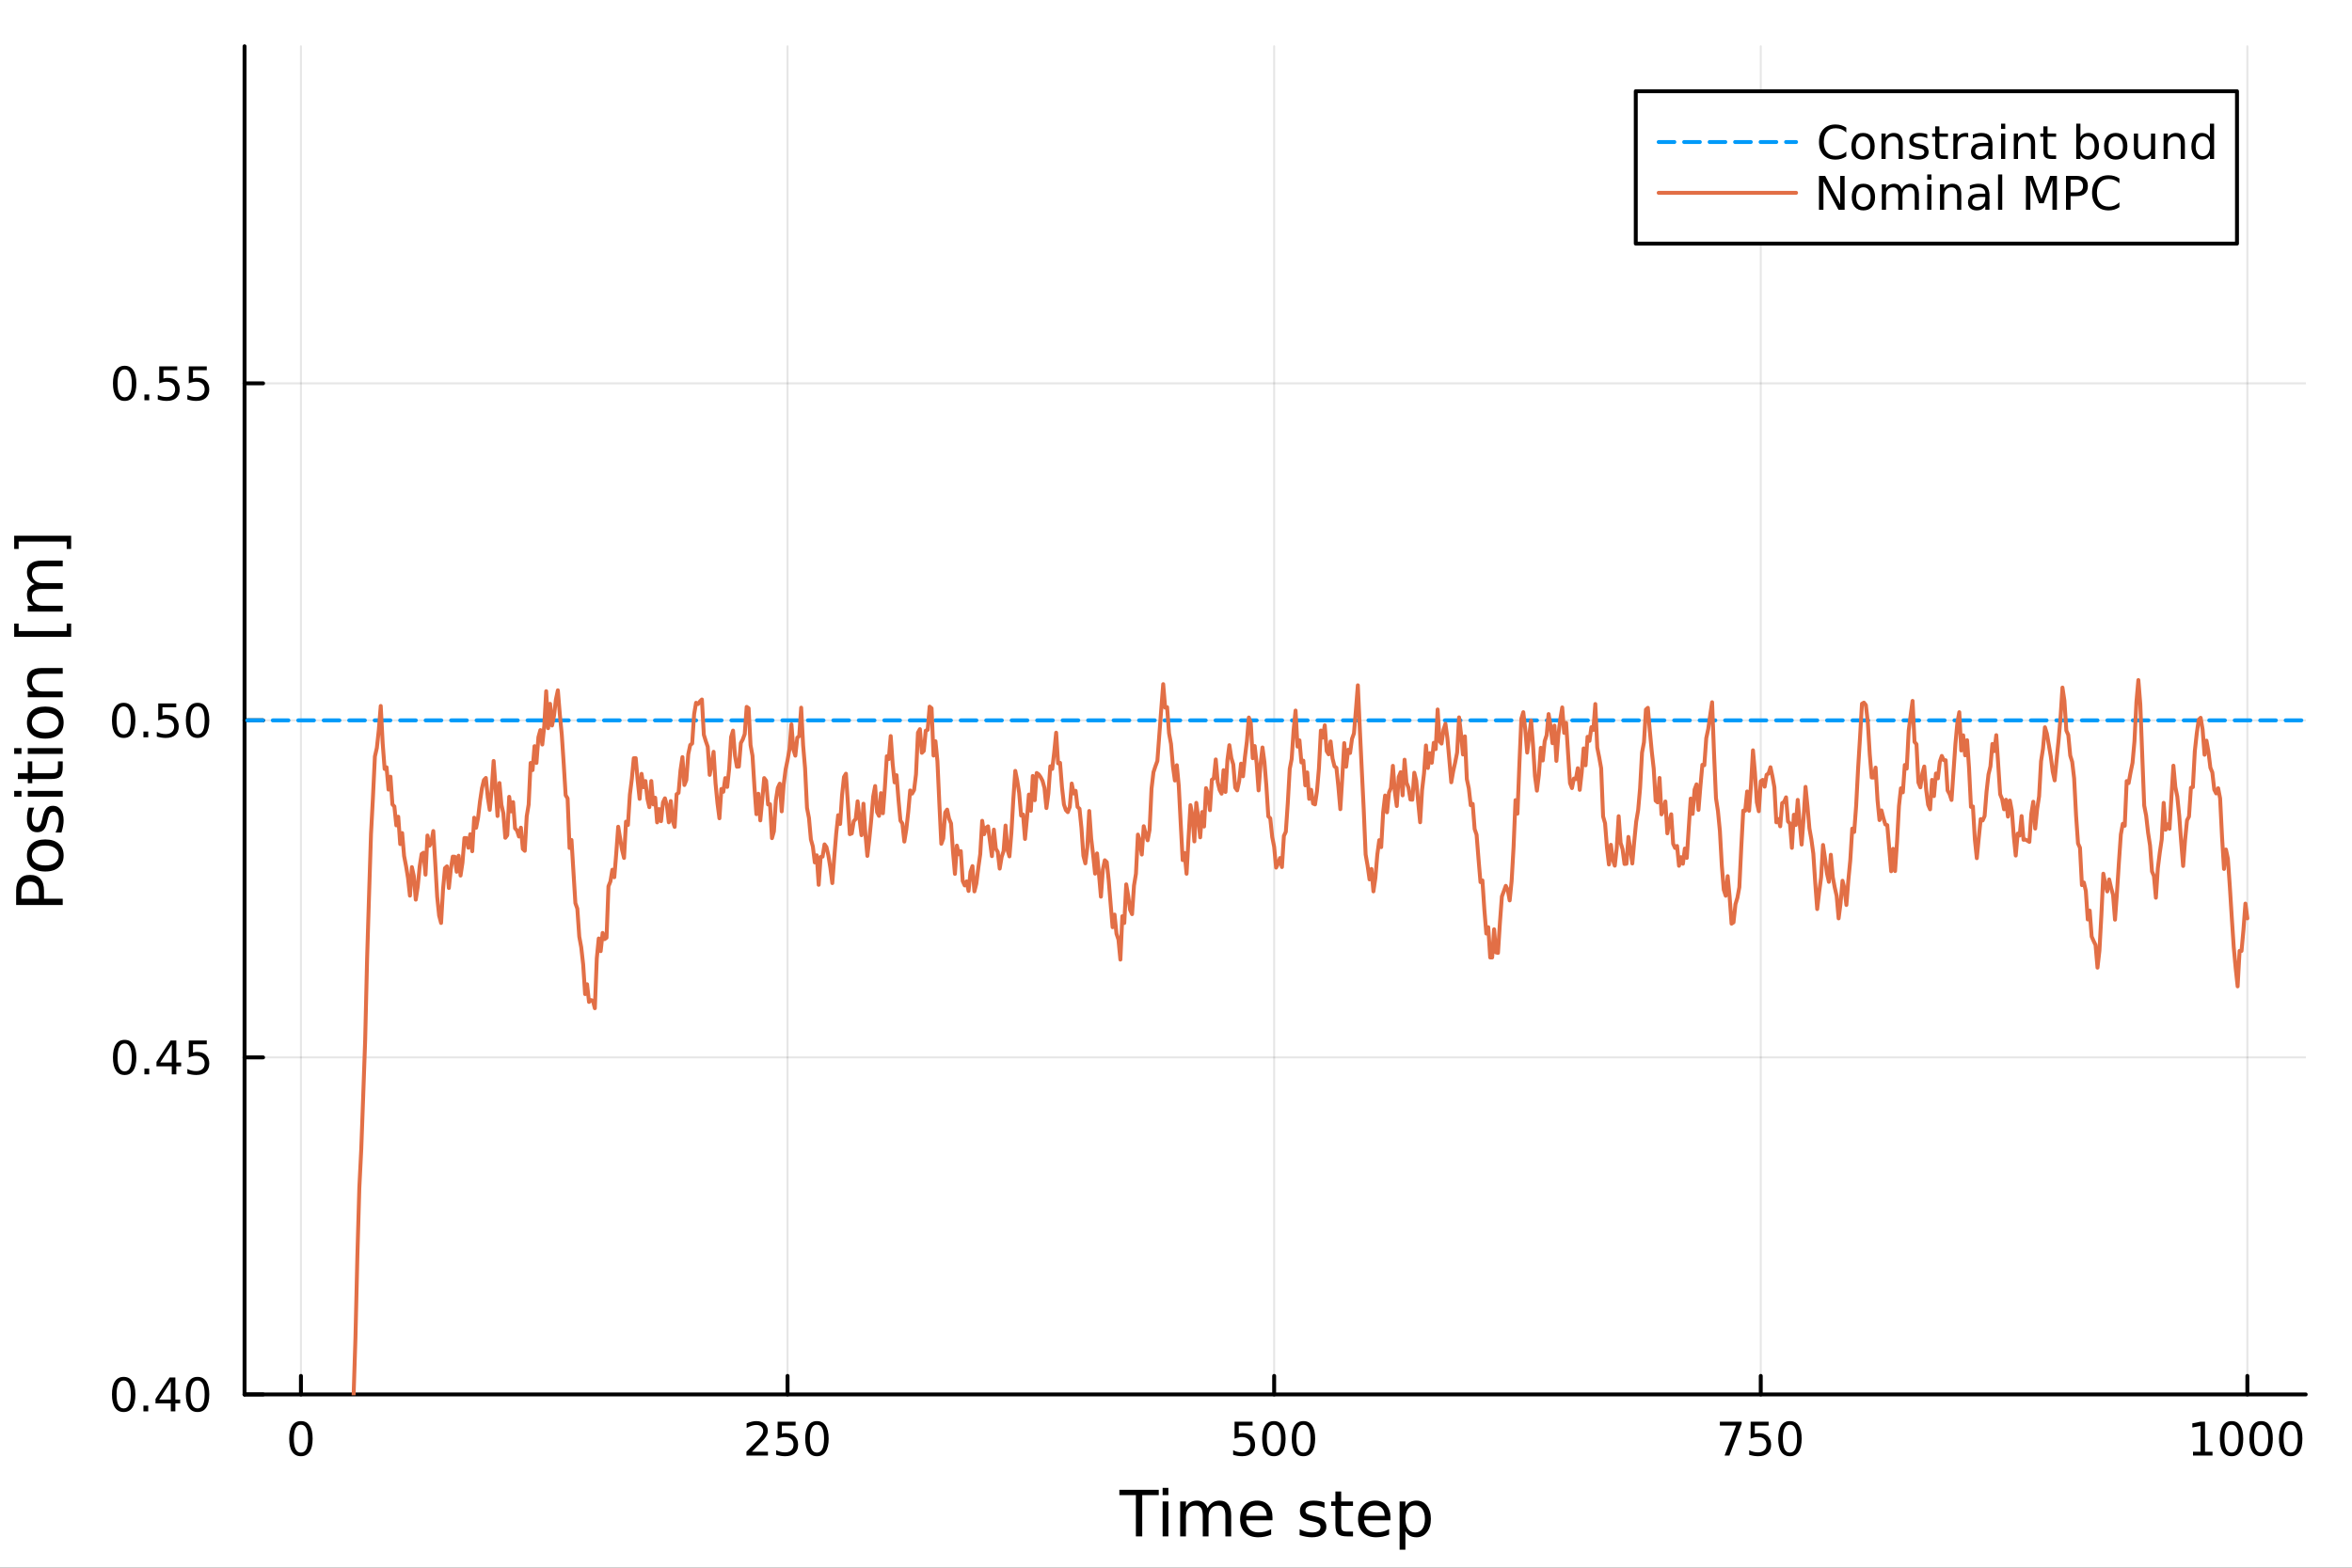 <?xml version="1.0" encoding="utf-8"?>
<svg xmlns="http://www.w3.org/2000/svg" xmlns:xlink="http://www.w3.org/1999/xlink" width="600" height="400" viewBox="0 0 2400 1600">
<rect x="0" y="0" width="2400" height="1600" fill="#333333" stroke="none"/>
<defs>
  <clipPath id="clip270">
    <rect x="0" y="0" width="2400" height="1600"/>
  </clipPath>
</defs>
<path clip-path="url(#clip270)" d="M0 1600 L2400 1600 L2400 0 L0 0  Z" fill="#ffffff" fill-rule="evenodd" fill-opacity="1"/>
<defs>
  <clipPath id="clip271">
    <rect x="480" y="0" width="1681" height="1600"/>
  </clipPath>
</defs>
<path clip-path="url(#clip270)" d="M249.542 1423.18 L2352.76 1423.18 L2352.76 47.244 L249.542 47.244  Z" fill="#ffffff" fill-rule="evenodd" fill-opacity="1"/>
<defs>
  <clipPath id="clip272">
    <rect x="249" y="47" width="2104" height="1377"/>
  </clipPath>
</defs>
<polyline clip-path="url(#clip272)" style="stroke:#000000; stroke-linecap:round; stroke-linejoin:round; stroke-width:2; stroke-opacity:0.1; fill:none" points="307.081,1423.18 307.081,47.244 "/>
<polyline clip-path="url(#clip272)" style="stroke:#000000; stroke-linecap:round; stroke-linejoin:round; stroke-width:2; stroke-opacity:0.1; fill:none" points="803.618,1423.18 803.618,47.244 "/>
<polyline clip-path="url(#clip272)" style="stroke:#000000; stroke-linecap:round; stroke-linejoin:round; stroke-width:2; stroke-opacity:0.1; fill:none" points="1300.16,1423.18 1300.16,47.244 "/>
<polyline clip-path="url(#clip272)" style="stroke:#000000; stroke-linecap:round; stroke-linejoin:round; stroke-width:2; stroke-opacity:0.1; fill:none" points="1796.69,1423.18 1796.69,47.244 "/>
<polyline clip-path="url(#clip272)" style="stroke:#000000; stroke-linecap:round; stroke-linejoin:round; stroke-width:2; stroke-opacity:0.1; fill:none" points="2293.23,1423.18 2293.23,47.244 "/>
<polyline clip-path="url(#clip272)" style="stroke:#000000; stroke-linecap:round; stroke-linejoin:round; stroke-width:2; stroke-opacity:0.1; fill:none" points="249.542,1423.18 2352.76,1423.18 "/>
<polyline clip-path="url(#clip272)" style="stroke:#000000; stroke-linecap:round; stroke-linejoin:round; stroke-width:2; stroke-opacity:0.1; fill:none" points="249.542,1079.2 2352.76,1079.2 "/>
<polyline clip-path="url(#clip272)" style="stroke:#000000; stroke-linecap:round; stroke-linejoin:round; stroke-width:2; stroke-opacity:0.1; fill:none" points="249.542,735.212 2352.76,735.212 "/>
<polyline clip-path="url(#clip272)" style="stroke:#000000; stroke-linecap:round; stroke-linejoin:round; stroke-width:2; stroke-opacity:0.1; fill:none" points="249.542,391.228 2352.76,391.228 "/>
<polyline clip-path="url(#clip270)" style="stroke:#000000; stroke-linecap:round; stroke-linejoin:round; stroke-width:4; stroke-opacity:1; fill:none" points="249.542,1423.18 2352.76,1423.18 "/>
<polyline clip-path="url(#clip270)" style="stroke:#000000; stroke-linecap:round; stroke-linejoin:round; stroke-width:4; stroke-opacity:1; fill:none" points="307.081,1423.18 307.081,1404.28 "/>
<polyline clip-path="url(#clip270)" style="stroke:#000000; stroke-linecap:round; stroke-linejoin:round; stroke-width:4; stroke-opacity:1; fill:none" points="803.618,1423.18 803.618,1404.28 "/>
<polyline clip-path="url(#clip270)" style="stroke:#000000; stroke-linecap:round; stroke-linejoin:round; stroke-width:4; stroke-opacity:1; fill:none" points="1300.16,1423.18 1300.16,1404.28 "/>
<polyline clip-path="url(#clip270)" style="stroke:#000000; stroke-linecap:round; stroke-linejoin:round; stroke-width:4; stroke-opacity:1; fill:none" points="1796.69,1423.18 1796.69,1404.28 "/>
<polyline clip-path="url(#clip270)" style="stroke:#000000; stroke-linecap:round; stroke-linejoin:round; stroke-width:4; stroke-opacity:1; fill:none" points="2293.23,1423.18 2293.23,1404.28 "/>
<path clip-path="url(#clip270)" d="M307.081 1454.1 Q303.47 1454.1 301.641 1457.66 Q299.835 1461.2 299.835 1468.33 Q299.835 1475.44 301.641 1479.01 Q303.47 1482.55 307.081 1482.55 Q310.715 1482.55 312.521 1479.01 Q314.349 1475.44 314.349 1468.33 Q314.349 1461.2 312.521 1457.66 Q310.715 1454.1 307.081 1454.1 M307.081 1450.39 Q312.891 1450.39 315.946 1455 Q319.025 1459.58 319.025 1468.33 Q319.025 1477.06 315.946 1481.67 Q312.891 1486.25 307.081 1486.25 Q301.271 1486.25 298.192 1481.67 Q295.136 1477.06 295.136 1468.33 Q295.136 1459.58 298.192 1455 Q301.271 1450.39 307.081 1450.39 Z" fill="#000000" fill-rule="nonzero" fill-opacity="1" /><path clip-path="url(#clip270)" d="M767.311 1481.64 L783.63 1481.64 L783.63 1485.58 L761.686 1485.58 L761.686 1481.64 Q764.348 1478.89 768.931 1474.26 Q773.537 1469.61 774.718 1468.27 Q776.963 1465.74 777.843 1464.01 Q778.746 1462.25 778.746 1460.56 Q778.746 1457.8 776.801 1456.07 Q774.88 1454.33 771.778 1454.33 Q769.579 1454.33 767.125 1455.09 Q764.695 1455.86 761.917 1457.41 L761.917 1452.69 Q764.741 1451.55 767.195 1450.97 Q769.649 1450.39 771.686 1450.39 Q777.056 1450.39 780.25 1453.08 Q783.445 1455.77 783.445 1460.26 Q783.445 1462.39 782.635 1464.31 Q781.848 1466.2 779.741 1468.8 Q779.162 1469.47 776.061 1472.69 Q772.959 1475.88 767.311 1481.64 Z" fill="#000000" fill-rule="nonzero" fill-opacity="1" /><path clip-path="url(#clip270)" d="M793.491 1451.02 L811.847 1451.02 L811.847 1454.96 L797.773 1454.96 L797.773 1463.43 Q798.792 1463.08 799.81 1462.92 Q800.829 1462.73 801.848 1462.73 Q807.635 1462.73 811.014 1465.9 Q814.394 1469.08 814.394 1474.49 Q814.394 1480.07 810.922 1483.17 Q807.449 1486.25 801.13 1486.25 Q798.954 1486.25 796.686 1485.88 Q794.44 1485.51 792.033 1484.77 L792.033 1480.07 Q794.116 1481.2 796.338 1481.76 Q798.561 1482.32 801.037 1482.32 Q805.042 1482.32 807.38 1480.21 Q809.718 1478.1 809.718 1474.49 Q809.718 1470.88 807.38 1468.77 Q805.042 1466.67 801.037 1466.67 Q799.162 1466.67 797.287 1467.08 Q795.436 1467.5 793.491 1468.38 L793.491 1451.02 Z" fill="#000000" fill-rule="nonzero" fill-opacity="1" /><path clip-path="url(#clip270)" d="M833.607 1454.1 Q829.996 1454.1 828.167 1457.66 Q826.361 1461.2 826.361 1468.33 Q826.361 1475.44 828.167 1479.01 Q829.996 1482.55 833.607 1482.55 Q837.241 1482.55 839.046 1479.01 Q840.875 1475.44 840.875 1468.33 Q840.875 1461.2 839.046 1457.66 Q837.241 1454.1 833.607 1454.1 M833.607 1450.39 Q839.417 1450.39 842.472 1455 Q845.551 1459.58 845.551 1468.33 Q845.551 1477.06 842.472 1481.67 Q839.417 1486.25 833.607 1486.25 Q827.796 1486.25 824.718 1481.67 Q821.662 1477.06 821.662 1468.33 Q821.662 1459.58 824.718 1455 Q827.796 1450.39 833.607 1450.39 Z" fill="#000000" fill-rule="nonzero" fill-opacity="1" /><path clip-path="url(#clip270)" d="M1259.77 1451.02 L1278.13 1451.02 L1278.13 1454.96 L1264.06 1454.96 L1264.06 1463.43 Q1265.08 1463.08 1266.09 1462.92 Q1267.11 1462.73 1268.13 1462.73 Q1273.92 1462.73 1277.3 1465.9 Q1280.68 1469.08 1280.68 1474.49 Q1280.68 1480.07 1277.2 1483.17 Q1273.73 1486.25 1267.41 1486.25 Q1265.24 1486.25 1262.97 1485.88 Q1260.72 1485.51 1258.32 1484.77 L1258.32 1480.07 Q1260.4 1481.2 1262.62 1481.76 Q1264.84 1482.32 1267.32 1482.32 Q1271.33 1482.32 1273.66 1480.21 Q1276 1478.1 1276 1474.49 Q1276 1470.88 1273.66 1468.77 Q1271.33 1466.67 1267.32 1466.67 Q1265.45 1466.67 1263.57 1467.08 Q1261.72 1467.5 1259.77 1468.38 L1259.77 1451.02 Z" fill="#000000" fill-rule="nonzero" fill-opacity="1" /><path clip-path="url(#clip270)" d="M1299.89 1454.1 Q1296.28 1454.1 1294.45 1457.66 Q1292.64 1461.2 1292.64 1468.33 Q1292.64 1475.44 1294.45 1479.01 Q1296.28 1482.55 1299.89 1482.55 Q1303.52 1482.55 1305.33 1479.01 Q1307.16 1475.44 1307.16 1468.33 Q1307.16 1461.2 1305.33 1457.66 Q1303.52 1454.1 1299.89 1454.1 M1299.89 1450.39 Q1305.7 1450.39 1308.76 1455 Q1311.83 1459.58 1311.83 1468.33 Q1311.83 1477.06 1308.76 1481.67 Q1305.7 1486.25 1299.89 1486.25 Q1294.08 1486.25 1291 1481.67 Q1287.95 1477.06 1287.95 1468.33 Q1287.95 1459.58 1291 1455 Q1294.08 1450.39 1299.89 1450.39 Z" fill="#000000" fill-rule="nonzero" fill-opacity="1" /><path clip-path="url(#clip270)" d="M1330.05 1454.1 Q1326.44 1454.1 1324.61 1457.66 Q1322.81 1461.2 1322.81 1468.33 Q1322.81 1475.44 1324.61 1479.01 Q1326.44 1482.55 1330.05 1482.55 Q1333.69 1482.55 1335.49 1479.01 Q1337.32 1475.44 1337.32 1468.33 Q1337.32 1461.2 1335.49 1457.66 Q1333.69 1454.1 1330.05 1454.1 M1330.05 1450.39 Q1335.86 1450.39 1338.92 1455 Q1342 1459.58 1342 1468.33 Q1342 1477.06 1338.92 1481.67 Q1335.86 1486.25 1330.05 1486.25 Q1324.24 1486.25 1321.16 1481.67 Q1318.11 1477.06 1318.11 1468.33 Q1318.11 1459.58 1321.16 1455 Q1324.24 1450.39 1330.05 1450.39 Z" fill="#000000" fill-rule="nonzero" fill-opacity="1" /><path clip-path="url(#clip270)" d="M1754.97 1451.02 L1777.19 1451.02 L1777.19 1453.01 L1764.64 1485.58 L1759.76 1485.58 L1771.57 1454.96 L1754.97 1454.96 L1754.97 1451.02 Z" fill="#000000" fill-rule="nonzero" fill-opacity="1" /><path clip-path="url(#clip270)" d="M1786.36 1451.02 L1804.71 1451.02 L1804.71 1454.96 L1790.64 1454.96 L1790.64 1463.43 Q1791.66 1463.08 1792.68 1462.92 Q1793.7 1462.73 1794.71 1462.73 Q1800.5 1462.73 1803.88 1465.9 Q1807.26 1469.08 1807.26 1474.49 Q1807.26 1480.07 1803.79 1483.17 Q1800.32 1486.25 1794 1486.25 Q1791.82 1486.25 1789.55 1485.88 Q1787.31 1485.51 1784.9 1484.77 L1784.9 1480.07 Q1786.98 1481.2 1789.21 1481.76 Q1791.43 1482.32 1793.9 1482.32 Q1797.91 1482.32 1800.25 1480.21 Q1802.58 1478.1 1802.58 1474.49 Q1802.58 1470.88 1800.25 1468.77 Q1797.91 1466.67 1793.9 1466.67 Q1792.03 1466.67 1790.15 1467.08 Q1788.3 1467.5 1786.36 1468.38 L1786.36 1451.02 Z" fill="#000000" fill-rule="nonzero" fill-opacity="1" /><path clip-path="url(#clip270)" d="M1826.47 1454.1 Q1822.86 1454.1 1821.03 1457.66 Q1819.23 1461.2 1819.23 1468.33 Q1819.23 1475.44 1821.03 1479.01 Q1822.86 1482.55 1826.47 1482.55 Q1830.11 1482.55 1831.91 1479.01 Q1833.74 1475.44 1833.74 1468.33 Q1833.74 1461.2 1831.91 1457.66 Q1830.11 1454.1 1826.47 1454.1 M1826.47 1450.39 Q1832.28 1450.39 1835.34 1455 Q1838.42 1459.58 1838.42 1468.33 Q1838.42 1477.06 1835.34 1481.67 Q1832.28 1486.25 1826.47 1486.25 Q1820.66 1486.25 1817.58 1481.67 Q1814.53 1477.06 1814.53 1468.33 Q1814.53 1459.58 1817.58 1455 Q1820.66 1450.39 1826.47 1450.39 Z" fill="#000000" fill-rule="nonzero" fill-opacity="1" /><path clip-path="url(#clip270)" d="M2237.76 1481.64 L2245.4 1481.64 L2245.4 1455.28 L2237.09 1456.95 L2237.09 1452.69 L2245.35 1451.02 L2250.03 1451.02 L2250.03 1481.64 L2257.66 1481.64 L2257.66 1485.58 L2237.76 1485.58 L2237.76 1481.64 Z" fill="#000000" fill-rule="nonzero" fill-opacity="1" /><path clip-path="url(#clip270)" d="M2277.11 1454.1 Q2273.5 1454.1 2271.67 1457.66 Q2269.86 1461.2 2269.86 1468.33 Q2269.86 1475.44 2271.67 1479.01 Q2273.5 1482.55 2277.11 1482.55 Q2280.74 1482.55 2282.55 1479.01 Q2284.38 1475.44 2284.38 1468.33 Q2284.38 1461.2 2282.55 1457.66 Q2280.74 1454.1 2277.11 1454.1 M2277.11 1450.39 Q2282.92 1450.39 2285.97 1455 Q2289.05 1459.58 2289.05 1468.33 Q2289.05 1477.06 2285.97 1481.67 Q2282.92 1486.25 2277.11 1486.25 Q2271.3 1486.25 2268.22 1481.67 Q2265.16 1477.06 2265.16 1468.33 Q2265.16 1459.58 2268.22 1455 Q2271.3 1450.39 2277.11 1450.39 Z" fill="#000000" fill-rule="nonzero" fill-opacity="1" /><path clip-path="url(#clip270)" d="M2307.27 1454.1 Q2303.66 1454.1 2301.83 1457.66 Q2300.02 1461.2 2300.02 1468.33 Q2300.02 1475.44 2301.83 1479.01 Q2303.66 1482.55 2307.27 1482.55 Q2310.9 1482.55 2312.71 1479.01 Q2314.54 1475.44 2314.54 1468.33 Q2314.54 1461.2 2312.71 1457.66 Q2310.9 1454.1 2307.27 1454.1 M2307.27 1450.39 Q2313.08 1450.39 2316.14 1455 Q2319.21 1459.58 2319.21 1468.33 Q2319.21 1477.06 2316.14 1481.67 Q2313.08 1486.25 2307.27 1486.25 Q2301.46 1486.25 2298.38 1481.67 Q2295.33 1477.06 2295.33 1468.33 Q2295.33 1459.58 2298.38 1455 Q2301.46 1450.39 2307.27 1450.39 Z" fill="#000000" fill-rule="nonzero" fill-opacity="1" /><path clip-path="url(#clip270)" d="M2337.43 1454.1 Q2333.82 1454.1 2331.99 1457.66 Q2330.19 1461.2 2330.19 1468.33 Q2330.19 1475.44 2331.99 1479.01 Q2333.82 1482.55 2337.43 1482.55 Q2341.07 1482.55 2342.87 1479.01 Q2344.7 1475.44 2344.7 1468.33 Q2344.7 1461.2 2342.87 1457.66 Q2341.07 1454.1 2337.43 1454.1 M2337.43 1450.39 Q2343.24 1450.39 2346.3 1455 Q2349.38 1459.58 2349.38 1468.33 Q2349.38 1477.06 2346.3 1481.67 Q2343.24 1486.25 2337.43 1486.25 Q2331.62 1486.25 2328.54 1481.67 Q2325.49 1477.06 2325.49 1468.33 Q2325.49 1459.58 2328.54 1455 Q2331.62 1450.39 2337.43 1450.39 Z" fill="#000000" fill-rule="nonzero" fill-opacity="1" /><path clip-path="url(#clip270)" d="M1142.21 1520.52 L1182.41 1520.52 L1182.41 1525.93 L1165.54 1525.93 L1165.54 1568.04 L1159.08 1568.04 L1159.08 1525.93 L1142.21 1525.93 L1142.21 1520.52 Z" fill="#000000" fill-rule="nonzero" fill-opacity="1" /><path clip-path="url(#clip270)" d="M1186.36 1532.4 L1192.22 1532.4 L1192.22 1568.04 L1186.36 1568.04 L1186.36 1532.4 M1186.36 1518.52 L1192.22 1518.52 L1192.22 1525.93 L1186.36 1525.93 L1186.36 1518.52 Z" fill="#000000" fill-rule="nonzero" fill-opacity="1" /><path clip-path="url(#clip270)" d="M1232.22 1539.24 Q1234.42 1535.29 1237.48 1533.41 Q1240.53 1531.54 1244.67 1531.54 Q1250.24 1531.54 1253.26 1535.45 Q1256.29 1539.33 1256.29 1546.53 L1256.29 1568.04 L1250.4 1568.04 L1250.4 1546.72 Q1250.4 1541.59 1248.58 1539.11 Q1246.77 1536.63 1243.05 1536.63 Q1238.49 1536.63 1235.85 1539.65 Q1233.21 1542.68 1233.21 1547.9 L1233.21 1568.04 L1227.32 1568.04 L1227.32 1546.72 Q1227.32 1541.56 1225.51 1539.11 Q1223.69 1536.63 1219.91 1536.63 Q1215.42 1536.63 1212.78 1539.68 Q1210.14 1542.71 1210.14 1547.9 L1210.14 1568.04 L1204.25 1568.04 L1204.25 1532.4 L1210.14 1532.4 L1210.14 1537.93 Q1212.14 1534.66 1214.94 1533.1 Q1217.74 1531.54 1221.59 1531.54 Q1225.48 1531.54 1228.18 1533.51 Q1230.92 1535.48 1232.22 1539.24 Z" fill="#000000" fill-rule="nonzero" fill-opacity="1" /><path clip-path="url(#clip270)" d="M1298.46 1548.76 L1298.46 1551.62 L1271.53 1551.62 Q1271.91 1557.67 1275.16 1560.85 Q1278.44 1564 1284.26 1564 Q1287.64 1564 1290.79 1563.17 Q1293.97 1562.35 1297.09 1560.69 L1297.09 1566.23 Q1293.94 1567.57 1290.63 1568.27 Q1287.32 1568.97 1283.91 1568.97 Q1275.38 1568.97 1270.39 1564 Q1265.42 1559.04 1265.42 1550.57 Q1265.42 1541.82 1270.13 1536.69 Q1274.87 1531.54 1282.9 1531.54 Q1290.09 1531.54 1294.26 1536.18 Q1298.46 1540.8 1298.46 1548.76 M1292.6 1547.04 Q1292.54 1542.23 1289.9 1539.37 Q1287.29 1536.5 1282.96 1536.5 Q1278.06 1536.5 1275.1 1539.27 Q1272.17 1542.04 1271.72 1547.07 L1292.6 1547.04 Z" fill="#000000" fill-rule="nonzero" fill-opacity="1" /><path clip-path="url(#clip270)" d="M1351.52 1533.45 L1351.52 1538.98 Q1349.03 1537.71 1346.36 1537.07 Q1343.69 1536.44 1340.82 1536.44 Q1336.46 1536.44 1334.27 1537.77 Q1332.1 1539.11 1332.1 1541.79 Q1332.1 1543.82 1333.66 1545 Q1335.22 1546.15 1339.93 1547.2 L1341.94 1547.64 Q1348.18 1548.98 1350.79 1551.43 Q1353.43 1553.85 1353.43 1558.21 Q1353.43 1563.17 1349.48 1566.07 Q1345.57 1568.97 1338.69 1568.97 Q1335.83 1568.97 1332.71 1568.39 Q1329.62 1567.85 1326.18 1566.74 L1326.18 1560.69 Q1329.43 1562.38 1332.58 1563.24 Q1335.73 1564.07 1338.82 1564.07 Q1342.96 1564.07 1345.18 1562.66 Q1347.41 1561.23 1347.41 1558.65 Q1347.41 1556.27 1345.79 1554.99 Q1344.2 1553.72 1338.75 1552.54 L1336.72 1552.07 Q1331.27 1550.92 1328.86 1548.56 Q1326.44 1546.18 1326.44 1542.04 Q1326.44 1537.01 1330 1534.27 Q1333.57 1531.54 1340.12 1531.54 Q1343.37 1531.54 1346.23 1532.01 Q1349.1 1532.49 1351.52 1533.45 Z" fill="#000000" fill-rule="nonzero" fill-opacity="1" /><path clip-path="url(#clip270)" d="M1368.55 1522.27 L1368.55 1532.4 L1380.61 1532.4 L1380.61 1536.95 L1368.55 1536.95 L1368.55 1556.3 Q1368.55 1560.66 1369.72 1561.9 Q1370.93 1563.14 1374.59 1563.14 L1380.61 1563.14 L1380.61 1568.04 L1374.59 1568.04 Q1367.81 1568.04 1365.24 1565.53 Q1362.66 1562.98 1362.66 1556.3 L1362.66 1536.95 L1358.36 1536.95 L1358.36 1532.4 L1362.66 1532.4 L1362.66 1522.27 L1368.55 1522.27 Z" fill="#000000" fill-rule="nonzero" fill-opacity="1" /><path clip-path="url(#clip270)" d="M1418.8 1548.76 L1418.8 1551.62 L1391.88 1551.62 Q1392.26 1557.67 1395.5 1560.85 Q1398.78 1564 1404.61 1564 Q1407.98 1564 1411.13 1563.17 Q1414.32 1562.35 1417.43 1560.69 L1417.43 1566.23 Q1414.28 1567.57 1410.97 1568.27 Q1407.66 1568.97 1404.26 1568.97 Q1395.73 1568.97 1390.73 1564 Q1385.77 1559.04 1385.77 1550.57 Q1385.77 1541.82 1390.48 1536.69 Q1395.22 1531.54 1403.24 1531.54 Q1410.43 1531.54 1414.6 1536.18 Q1418.8 1540.8 1418.8 1548.76 M1412.95 1547.04 Q1412.88 1542.23 1410.24 1539.37 Q1407.63 1536.5 1403.3 1536.5 Q1398.4 1536.5 1395.44 1539.27 Q1392.51 1542.04 1392.07 1547.07 L1412.95 1547.04 Z" fill="#000000" fill-rule="nonzero" fill-opacity="1" /><path clip-path="url(#clip270)" d="M1434.08 1562.7 L1434.08 1581.6 L1428.19 1581.6 L1428.19 1532.4 L1434.08 1532.4 L1434.08 1537.81 Q1435.93 1534.62 1438.73 1533.1 Q1441.56 1531.54 1445.48 1531.54 Q1451.97 1531.54 1456.01 1536.69 Q1460.08 1541.85 1460.08 1550.25 Q1460.08 1558.65 1456.01 1563.81 Q1451.97 1568.97 1445.48 1568.97 Q1441.56 1568.97 1438.73 1567.44 Q1435.93 1565.88 1434.08 1562.7 M1454.01 1550.25 Q1454.01 1543.79 1451.33 1540.13 Q1448.69 1536.44 1444.04 1536.44 Q1439.4 1536.44 1436.72 1540.13 Q1434.08 1543.79 1434.08 1550.25 Q1434.08 1556.71 1436.72 1560.4 Q1439.4 1564.07 1444.04 1564.07 Q1448.69 1564.07 1451.33 1560.4 Q1454.01 1556.71 1454.01 1550.25 Z" fill="#000000" fill-rule="nonzero" fill-opacity="1" /><polyline clip-path="url(#clip270)" style="stroke:#000000; stroke-linecap:round; stroke-linejoin:round; stroke-width:4; stroke-opacity:1; fill:none" points="249.542,1423.18 249.542,47.244 "/>
<polyline clip-path="url(#clip270)" style="stroke:#000000; stroke-linecap:round; stroke-linejoin:round; stroke-width:4; stroke-opacity:1; fill:none" points="249.542,1423.18 268.44,1423.18 "/>
<polyline clip-path="url(#clip270)" style="stroke:#000000; stroke-linecap:round; stroke-linejoin:round; stroke-width:4; stroke-opacity:1; fill:none" points="249.542,1079.2 268.44,1079.2 "/>
<polyline clip-path="url(#clip270)" style="stroke:#000000; stroke-linecap:round; stroke-linejoin:round; stroke-width:4; stroke-opacity:1; fill:none" points="249.542,735.212 268.44,735.212 "/>
<polyline clip-path="url(#clip270)" style="stroke:#000000; stroke-linecap:round; stroke-linejoin:round; stroke-width:4; stroke-opacity:1; fill:none" points="249.542,391.228 268.44,391.228 "/>
<path clip-path="url(#clip270)" d="M126.205 1408.98 Q122.593 1408.98 120.765 1412.54 Q118.959 1416.08 118.959 1423.21 Q118.959 1430.32 120.765 1433.89 Q122.593 1437.43 126.205 1437.43 Q129.839 1437.43 131.644 1433.89 Q133.473 1430.32 133.473 1423.21 Q133.473 1416.08 131.644 1412.54 Q129.839 1408.98 126.205 1408.98 M126.205 1405.27 Q132.015 1405.27 135.07 1409.88 Q138.149 1414.46 138.149 1423.21 Q138.149 1431.94 135.07 1436.55 Q132.015 1441.13 126.205 1441.13 Q120.394 1441.13 117.316 1436.55 Q114.26 1431.94 114.26 1423.21 Q114.26 1414.46 117.316 1409.88 Q120.394 1405.27 126.205 1405.27 Z" fill="#000000" fill-rule="nonzero" fill-opacity="1" /><path clip-path="url(#clip270)" d="M146.366 1434.58 L151.251 1434.58 L151.251 1440.46 L146.366 1440.46 L146.366 1434.58 Z" fill="#000000" fill-rule="nonzero" fill-opacity="1" /><path clip-path="url(#clip270)" d="M174.283 1409.97 L162.477 1428.42 L174.283 1428.42 L174.283 1409.97 M173.056 1405.9 L178.936 1405.9 L178.936 1428.42 L183.866 1428.42 L183.866 1432.31 L178.936 1432.31 L178.936 1440.46 L174.283 1440.46 L174.283 1432.31 L158.681 1432.31 L158.681 1427.8 L173.056 1405.9 Z" fill="#000000" fill-rule="nonzero" fill-opacity="1" /><path clip-path="url(#clip270)" d="M201.598 1408.98 Q197.987 1408.98 196.158 1412.54 Q194.352 1416.08 194.352 1423.21 Q194.352 1430.32 196.158 1433.89 Q197.987 1437.43 201.598 1437.43 Q205.232 1437.43 207.037 1433.89 Q208.866 1430.32 208.866 1423.21 Q208.866 1416.08 207.037 1412.54 Q205.232 1408.98 201.598 1408.98 M201.598 1405.27 Q207.408 1405.27 210.463 1409.88 Q213.542 1414.46 213.542 1423.21 Q213.542 1431.94 210.463 1436.55 Q207.408 1441.13 201.598 1441.13 Q195.787 1441.13 192.709 1436.55 Q189.653 1431.94 189.653 1423.21 Q189.653 1414.46 192.709 1409.88 Q195.787 1405.27 201.598 1405.27 Z" fill="#000000" fill-rule="nonzero" fill-opacity="1" /><path clip-path="url(#clip270)" d="M127.2 1064.99 Q123.589 1064.99 121.76 1068.56 Q119.955 1072.1 119.955 1079.23 Q119.955 1086.34 121.76 1089.9 Q123.589 1093.44 127.2 1093.44 Q130.834 1093.44 132.64 1089.9 Q134.468 1086.34 134.468 1079.23 Q134.468 1072.1 132.64 1068.56 Q130.834 1064.99 127.2 1064.99 M127.2 1061.29 Q133.01 1061.29 136.066 1065.9 Q139.144 1070.48 139.144 1079.23 Q139.144 1087.96 136.066 1092.56 Q133.01 1097.15 127.2 1097.15 Q121.39 1097.15 118.311 1092.56 Q115.256 1087.96 115.256 1079.23 Q115.256 1070.48 118.311 1065.9 Q121.39 1061.29 127.2 1061.29 Z" fill="#000000" fill-rule="nonzero" fill-opacity="1" /><path clip-path="url(#clip270)" d="M147.362 1090.6 L152.246 1090.6 L152.246 1096.48 L147.362 1096.48 L147.362 1090.6 Z" fill="#000000" fill-rule="nonzero" fill-opacity="1" /><path clip-path="url(#clip270)" d="M175.278 1065.99 L163.473 1084.44 L175.278 1084.44 L175.278 1065.99 M174.052 1061.92 L179.931 1061.92 L179.931 1084.44 L184.862 1084.44 L184.862 1088.33 L179.931 1088.33 L179.931 1096.48 L175.278 1096.48 L175.278 1088.33 L159.677 1088.33 L159.677 1083.81 L174.052 1061.92 Z" fill="#000000" fill-rule="nonzero" fill-opacity="1" /><path clip-path="url(#clip270)" d="M192.639 1061.92 L210.996 1061.92 L210.996 1065.85 L196.922 1065.85 L196.922 1074.32 Q197.94 1073.98 198.959 1073.81 Q199.977 1073.63 200.996 1073.63 Q206.783 1073.63 210.162 1076.8 Q213.542 1079.97 213.542 1085.39 Q213.542 1090.97 210.07 1094.07 Q206.598 1097.15 200.278 1097.15 Q198.102 1097.15 195.834 1096.78 Q193.588 1096.41 191.181 1095.67 L191.181 1090.97 Q193.264 1092.1 195.487 1092.66 Q197.709 1093.21 200.186 1093.21 Q204.19 1093.21 206.528 1091.11 Q208.866 1089 208.866 1085.39 Q208.866 1081.78 206.528 1079.67 Q204.19 1077.56 200.186 1077.56 Q198.311 1077.56 196.436 1077.98 Q194.584 1078.4 192.639 1079.28 L192.639 1061.92 Z" fill="#000000" fill-rule="nonzero" fill-opacity="1" /><path clip-path="url(#clip270)" d="M126.205 721.011 Q122.593 721.011 120.765 724.575 Q118.959 728.117 118.959 735.247 Q118.959 742.353 120.765 745.918 Q122.593 749.46 126.205 749.46 Q129.839 749.46 131.644 745.918 Q133.473 742.353 133.473 735.247 Q133.473 728.117 131.644 724.575 Q129.839 721.011 126.205 721.011 M126.205 717.307 Q132.015 717.307 135.07 721.913 Q138.149 726.497 138.149 735.247 Q138.149 743.973 135.07 748.58 Q132.015 753.163 126.205 753.163 Q120.394 753.163 117.316 748.58 Q114.26 743.973 114.26 735.247 Q114.26 726.497 117.316 721.913 Q120.394 717.307 126.205 717.307 Z" fill="#000000" fill-rule="nonzero" fill-opacity="1" /><path clip-path="url(#clip270)" d="M146.366 746.612 L151.251 746.612 L151.251 752.492 L146.366 752.492 L146.366 746.612 Z" fill="#000000" fill-rule="nonzero" fill-opacity="1" /><path clip-path="url(#clip270)" d="M161.482 717.932 L179.839 717.932 L179.839 721.867 L165.765 721.867 L165.765 730.339 Q166.783 729.992 167.802 729.83 Q168.82 729.645 169.839 729.645 Q175.626 729.645 179.005 732.816 Q182.385 735.987 182.385 741.404 Q182.385 746.983 178.913 750.085 Q175.44 753.163 169.121 753.163 Q166.945 753.163 164.677 752.793 Q162.431 752.423 160.024 751.682 L160.024 746.983 Q162.107 748.117 164.329 748.673 Q166.552 749.228 169.028 749.228 Q173.033 749.228 175.371 747.122 Q177.709 745.015 177.709 741.404 Q177.709 737.793 175.371 735.687 Q173.033 733.58 169.028 733.58 Q167.153 733.58 165.278 733.997 Q163.427 734.413 161.482 735.293 L161.482 717.932 Z" fill="#000000" fill-rule="nonzero" fill-opacity="1" /><path clip-path="url(#clip270)" d="M201.598 721.011 Q197.987 721.011 196.158 724.575 Q194.352 728.117 194.352 735.247 Q194.352 742.353 196.158 745.918 Q197.987 749.46 201.598 749.46 Q205.232 749.46 207.037 745.918 Q208.866 742.353 208.866 735.247 Q208.866 728.117 207.037 724.575 Q205.232 721.011 201.598 721.011 M201.598 717.307 Q207.408 717.307 210.463 721.913 Q213.542 726.497 213.542 735.247 Q213.542 743.973 210.463 748.58 Q207.408 753.163 201.598 753.163 Q195.787 753.163 192.709 748.58 Q189.653 743.973 189.653 735.247 Q189.653 726.497 192.709 721.913 Q195.787 717.307 201.598 717.307 Z" fill="#000000" fill-rule="nonzero" fill-opacity="1" /><path clip-path="url(#clip270)" d="M127.2 377.027 Q123.589 377.027 121.76 380.592 Q119.955 384.133 119.955 391.263 Q119.955 398.369 121.76 401.934 Q123.589 405.476 127.2 405.476 Q130.834 405.476 132.64 401.934 Q134.468 398.369 134.468 391.263 Q134.468 384.133 132.64 380.592 Q130.834 377.027 127.2 377.027 M127.2 373.323 Q133.01 373.323 136.066 377.929 Q139.144 382.513 139.144 391.263 Q139.144 399.99 136.066 404.596 Q133.01 409.179 127.2 409.179 Q121.39 409.179 118.311 404.596 Q115.256 399.99 115.256 391.263 Q115.256 382.513 118.311 377.929 Q121.39 373.323 127.2 373.323 Z" fill="#000000" fill-rule="nonzero" fill-opacity="1" /><path clip-path="url(#clip270)" d="M147.362 402.628 L152.246 402.628 L152.246 408.508 L147.362 408.508 L147.362 402.628 Z" fill="#000000" fill-rule="nonzero" fill-opacity="1" /><path clip-path="url(#clip270)" d="M162.477 373.948 L180.834 373.948 L180.834 377.883 L166.76 377.883 L166.76 386.355 Q167.778 386.008 168.797 385.846 Q169.815 385.661 170.834 385.661 Q176.621 385.661 180.001 388.832 Q183.38 392.003 183.38 397.42 Q183.38 402.999 179.908 406.101 Q176.436 409.179 170.116 409.179 Q167.94 409.179 165.672 408.809 Q163.427 408.439 161.019 407.698 L161.019 402.999 Q163.102 404.133 165.325 404.689 Q167.547 405.244 170.024 405.244 Q174.028 405.244 176.366 403.138 Q178.704 401.031 178.704 397.42 Q178.704 393.809 176.366 391.703 Q174.028 389.596 170.024 389.596 Q168.149 389.596 166.274 390.013 Q164.422 390.429 162.477 391.309 L162.477 373.948 Z" fill="#000000" fill-rule="nonzero" fill-opacity="1" /><path clip-path="url(#clip270)" d="M192.639 373.948 L210.996 373.948 L210.996 377.883 L196.922 377.883 L196.922 386.355 Q197.94 386.008 198.959 385.846 Q199.977 385.661 200.996 385.661 Q206.783 385.661 210.162 388.832 Q213.542 392.003 213.542 397.42 Q213.542 402.999 210.07 406.101 Q206.598 409.179 200.278 409.179 Q198.102 409.179 195.834 408.809 Q193.588 408.439 191.181 407.698 L191.181 402.999 Q193.264 404.133 195.487 404.689 Q197.709 405.244 200.186 405.244 Q204.19 405.244 206.528 403.138 Q208.866 401.031 208.866 397.42 Q208.866 393.809 206.528 391.703 Q204.19 389.596 200.186 389.596 Q198.311 389.596 196.436 390.013 Q194.584 390.429 192.639 391.309 L192.639 373.948 Z" fill="#000000" fill-rule="nonzero" fill-opacity="1" /><path clip-path="url(#clip270)" d="M21.768 917.223 L39.623 917.223 L39.623 909.139 Q39.623 904.651 37.3 902.2 Q34.977 899.75 30.68 899.75 Q26.415 899.75 24.091 902.2 Q21.768 904.651 21.768 909.139 L21.768 917.223 M16.484 923.653 L16.484 909.139 Q16.484 901.15 20.113 897.076 Q23.709 892.97 30.68 892.97 Q37.714 892.97 41.31 897.076 Q44.907 901.15 44.907 909.139 L44.907 917.223 L64.004 917.223 L64.004 923.653 L16.484 923.653 Z" fill="#000000" fill-rule="nonzero" fill-opacity="1" /><path clip-path="url(#clip270)" d="M32.462 873.109 Q32.462 877.82 36.154 880.557 Q39.815 883.294 46.212 883.294 Q52.609 883.294 56.302 880.589 Q59.962 877.852 59.962 873.109 Q59.962 868.43 56.27 865.693 Q52.578 862.956 46.212 862.956 Q39.878 862.956 36.186 865.693 Q32.462 868.43 32.462 873.109 M27.497 873.109 Q27.497 865.47 32.462 861.11 Q37.427 856.749 46.212 856.749 Q54.965 856.749 59.962 861.11 Q64.927 865.47 64.927 873.109 Q64.927 880.78 59.962 885.14 Q54.965 889.469 46.212 889.469 Q37.427 889.469 32.462 885.14 Q27.497 880.78 27.497 873.109 Z" fill="#000000" fill-rule="nonzero" fill-opacity="1" /><path clip-path="url(#clip270)" d="M29.407 824.316 L34.945 824.316 Q33.672 826.799 33.035 829.472 Q32.398 832.146 32.398 835.01 Q32.398 839.371 33.735 841.567 Q35.072 843.731 37.746 843.731 Q39.783 843.731 40.96 842.172 Q42.106 840.612 43.157 835.902 L43.602 833.896 Q44.939 827.658 47.39 825.048 Q49.809 822.406 54.169 822.406 Q59.134 822.406 62.031 826.353 Q64.927 830.268 64.927 837.143 Q64.927 840.007 64.354 843.127 Q63.813 846.214 62.699 849.651 L56.652 849.651 Q58.339 846.405 59.198 843.254 Q60.026 840.103 60.026 837.016 Q60.026 832.878 58.625 830.65 Q57.193 828.422 54.615 828.422 Q52.228 828.422 50.955 830.045 Q49.681 831.637 48.504 837.079 L48.026 839.116 Q46.88 844.559 44.525 846.978 Q42.138 849.397 38 849.397 Q32.971 849.397 30.234 845.832 Q27.497 842.267 27.497 835.711 Q27.497 832.464 27.974 829.599 Q28.452 826.735 29.407 824.316 Z" fill="#000000" fill-rule="nonzero" fill-opacity="1" /><path clip-path="url(#clip270)" d="M28.356 813.08 L28.356 807.224 L64.004 807.224 L64.004 813.08 L28.356 813.08 M14.479 813.08 L14.479 807.224 L21.895 807.224 L21.895 813.08 L14.479 813.08 Z" fill="#000000" fill-rule="nonzero" fill-opacity="1" /><path clip-path="url(#clip270)" d="M18.235 789.177 L28.356 789.177 L28.356 777.114 L32.908 777.114 L32.908 789.177 L52.259 789.177 Q56.62 789.177 57.861 788 Q59.103 786.79 59.103 783.13 L59.103 777.114 L64.004 777.114 L64.004 783.13 Q64.004 789.909 61.49 792.487 Q58.943 795.066 52.259 795.066 L32.908 795.066 L32.908 799.362 L28.356 799.362 L28.356 795.066 L18.235 795.066 L18.235 789.177 Z" fill="#000000" fill-rule="nonzero" fill-opacity="1" /><path clip-path="url(#clip270)" d="M28.356 769.412 L28.356 763.555 L64.004 763.555 L64.004 769.412 L28.356 769.412 M14.479 769.412 L14.479 763.555 L21.895 763.555 L21.895 769.412 L14.479 769.412 Z" fill="#000000" fill-rule="nonzero" fill-opacity="1" /><path clip-path="url(#clip270)" d="M32.462 737.488 Q32.462 742.198 36.154 744.936 Q39.815 747.673 46.212 747.673 Q52.609 747.673 56.302 744.967 Q59.962 742.23 59.962 737.488 Q59.962 732.809 56.27 730.072 Q52.578 727.334 46.212 727.334 Q39.878 727.334 36.186 730.072 Q32.462 732.809 32.462 737.488 M27.497 737.488 Q27.497 729.849 32.462 725.488 Q37.427 721.128 46.212 721.128 Q54.965 721.128 59.962 725.488 Q64.927 729.849 64.927 737.488 Q64.927 745.158 59.962 749.519 Q54.965 753.848 46.212 753.848 Q37.427 753.848 32.462 749.519 Q27.497 745.158 27.497 737.488 Z" fill="#000000" fill-rule="nonzero" fill-opacity="1" /><path clip-path="url(#clip270)" d="M42.488 681.788 L64.004 681.788 L64.004 687.644 L42.679 687.644 Q37.618 687.644 35.104 689.618 Q32.589 691.591 32.589 695.538 Q32.589 700.28 35.613 703.017 Q38.637 705.755 43.857 705.755 L64.004 705.755 L64.004 711.643 L28.356 711.643 L28.356 705.755 L33.894 705.755 Q30.68 703.654 29.088 700.821 Q27.497 697.957 27.497 694.233 Q27.497 688.09 31.316 684.939 Q35.104 681.788 42.488 681.788 Z" fill="#000000" fill-rule="nonzero" fill-opacity="1" /><path clip-path="url(#clip270)" d="M14.479 649.927 L14.479 636.432 L19.03 636.432 L19.03 644.071 L68.046 644.071 L68.046 636.432 L72.598 636.432 L72.598 649.927 L14.479 649.927 Z" fill="#000000" fill-rule="nonzero" fill-opacity="1" /><path clip-path="url(#clip270)" d="M35.199 596.201 Q31.253 594.005 29.375 590.949 Q27.497 587.894 27.497 583.756 Q27.497 578.186 31.412 575.162 Q35.295 572.138 42.488 572.138 L64.004 572.138 L64.004 578.027 L42.679 578.027 Q37.555 578.027 35.072 579.841 Q32.589 581.655 32.589 585.379 Q32.589 589.931 35.613 592.572 Q38.637 595.214 43.857 595.214 L64.004 595.214 L64.004 601.102 L42.679 601.102 Q37.523 601.102 35.072 602.917 Q32.589 604.731 32.589 608.518 Q32.589 613.006 35.645 615.648 Q38.669 618.29 43.857 618.29 L64.004 618.29 L64.004 624.178 L28.356 624.178 L28.356 618.29 L33.894 618.29 Q30.616 616.285 29.056 613.484 Q27.497 610.683 27.497 606.832 Q27.497 602.948 29.47 600.243 Q31.444 597.506 35.199 596.201 Z" fill="#000000" fill-rule="nonzero" fill-opacity="1" /><path clip-path="url(#clip270)" d="M14.479 546.771 L72.598 546.771 L72.598 560.266 L68.046 560.266 L68.046 552.659 L19.03 552.659 L19.03 560.266 L14.479 560.266 L14.479 546.771 Z" fill="#000000" fill-rule="nonzero" fill-opacity="1" /><polyline clip-path="url(#clip272)" style="stroke:#009af9; stroke-linecap:round; stroke-linejoin:round; stroke-width:4; stroke-opacity:1; fill:none" stroke-dasharray="16, 10" points="-1853.67,735.212 4455.97,735.212 "/>
<polyline clip-path="url(#clip272)" style="stroke:#e26f46; stroke-linecap:round; stroke-linejoin:round; stroke-width:4; stroke-opacity:1; fill:none" points="309.067,4175.05 311.053,4144.06 313.039,4144.57 315.025,4095.9 317.012,4059.15 318.998,4022.53 320.984,3962.72 322.97,3841.94 324.956,3751.8 326.942,3653.43 328.928,3505.47 330.915,3365.92 332.901,3237.59 334.887,3109.14 336.873,2949.32 338.859,2774.78 340.845,2663.85 342.832,2492.72 344.818,2331.37 346.804,2186.59 348.79,2066.04 350.776,1926.37 352.762,1798.1 354.748,1709 356.735,1593.15 358.721,1528.42 360.707,1428.01 362.693,1366.03 364.679,1281.5 366.665,1212.43 368.651,1172.5 370.638,1117.89 372.624,1061.49 374.61,977.872 376.596,913.131 378.582,851.04 380.568,813.544 382.555,772.02 384.541,763.341 386.527,745.083 388.513,720.522 390.499,758.784 392.485,784.809 394.471,783.11 396.458,805.891 398.444,792.67 400.43,820.983 402.416,823.096 404.402,842.396 406.388,833.563 408.374,861.491 410.361,850.222 412.347,873.632 414.333,883.865 416.319,896.033 418.305,914.127 420.291,885 422.278,894.127 424.264,918.182 426.25,905.053 428.236,884.434 430.222,871.63 432.208,870.293 434.194,892.698 436.181,852.719 438.167,863.19 440.153,859.805 442.139,848.148 444.125,880.651 446.111,915.304 448.097,934.489 450.084,941.997 452.07,907.71 454.056,886.052 456.042,884.198 458.028,906.326 460.014,887.37 462.001,874.291 463.987,874.414 465.973,889.746 467.959,873.332 469.945,893.605 471.931,880.395 473.917,855.277 475.904,855.319 477.89,865.19 479.876,851.414 481.862,868.8 483.848,834.55 485.834,844.839 487.82,834.709 489.807,817.775 491.793,804.486 493.779,796.144 495.765,793.987 497.751,813.956 499.737,826.593 501.724,805.725 503.71,776.622 505.696,803.428 507.682,832.828 509.668,799.166 511.654,821.323 513.64,830.097 515.627,855.054 517.613,852.405 519.599,813.232 521.585,828.145 523.571,818.634 525.557,845.375 527.543,847.537 529.53,853.769 531.516,844.745 533.502,866.426 535.488,868.347 537.474,833.091 539.46,821.065 541.447,778.67 543.433,785.969 545.419,761.552 547.405,778.676 549.391,752.383 551.377,745.123 553.363,759.869 555.35,741.162 557.336,705.444 559.322,743.197 561.308,718.344 563.294,740.454 565.28,730.742 567.266,713.799 569.253,704.522 571.239,728.957 573.225,749.498 575.211,779.268 577.197,811.643 579.183,814.936 581.17,865.471 583.156,857.281 585.142,889.657 587.128,921.739 589.114,927.369 591.1,955.955 593.086,966.741 595.073,984.463 597.059,1014.61 599.045,1004.55 601.031,1022.59 603.017,1020.71 605.003,1021.33 606.989,1029.02 608.976,978.038 610.962,957.805 612.948,970.769 614.934,952.17 616.92,958.503 618.906,957.065 620.893,904.607 622.879,899.594 624.865,887.659 626.851,895.303 628.837,870.76 630.823,843.765 632.809,855.743 634.796,867.494 636.782,875.621 638.768,838.606 640.754,842.015 642.74,810.922 644.726,794.943 646.712,773.847 648.699,773.786 650.685,796.559 652.671,815.321 654.657,789.787 656.643,803.449 658.629,797.126 660.616,815.186 662.602,823.817 664.588,797.103 666.574,820.999 668.56,814.15 670.546,839.347 672.532,825.708 674.519,838.105 676.505,818.945 678.491,814.766 680.477,821.984 682.463,839.27 684.449,817.561 686.435,837.861 688.422,843.964 690.408,810.585 692.394,809.22 694.38,786.213 696.366,772.71 698.352,801.206 700.339,796.183 702.325,769.704 704.311,760.364 706.297,758.818 708.283,728.991 710.269,717.269 712.255,718.603 714.242,715.86 716.228,713.893 718.214,749.933 720.2,756.407 722.186,762.13 724.172,790.846 726.158,779.792 728.145,767.304 730.131,799.4 732.117,819.789 734.103,835.161 736.089,805.231 738.075,808.121 740.062,794.139 742.048,803.151 744.034,784.63 746.02,752.228 748.006,745.641 749.992,771.299 751.978,782.528 753.965,782.347 755.951,758.419 757.937,754.672 759.923,749.202 761.909,721.445 763.895,722.863 765.881,760.5 767.868,771.402 769.854,803.337 771.84,830.936 773.826,810.1 775.812,837.335 777.798,816.356 779.785,794.114 781.771,796.85 783.757,821.068 785.743,820.791 787.729,855.439 789.715,848.415 791.701,816.811 793.688,804.053 795.674,799.793 797.66,828.109 799.646,800.912 801.632,785.292 803.618,775.833 805.604,764.441 807.591,739.271 809.577,765.023 811.563,771.25 813.549,752.955 815.535,751.238 817.521,722.248 819.508,760.553 821.494,783.996 823.48,824.583 825.466,834.781 827.452,856.775 829.438,863.895 831.424,880.207 833.411,872.907 835.397,903.06 837.383,874.644 839.369,874.282 841.355,861.775 843.341,864.553 845.328,873.326 847.314,885.709 849.3,901.287 851.286,874.805 853.272,850.775 855.258,831.999 857.244,840.988 859.231,811.585 861.217,792.977 863.203,789.649 865.189,819.778 867.175,851.368 869.161,850.578 871.147,838.103 873.134,835.923 875.12,817.823 877.106,836.113 879.092,852.4 881.078,820.269 883.064,850.856 885.051,873.545 887.037,856.639 889.023,836.472 891.009,812.957 892.995,802.242 894.981,828.872 896.967,832.708 898.954,809.489 900.94,830.017 902.926,803.666 904.912,771.82 906.898,774.722 908.884,751.248 910.87,779.567 912.857,798.525 914.843,791.129 916.829,816.226 918.815,837.585 920.801,840.469 922.787,858.94 924.774,846.761 926.76,828.964 928.746,806.751 930.732,809.97 932.718,806.366 934.704,790.257 936.69,747.711 938.677,744.17 940.663,768.348 942.649,766.363 944.635,745.695 946.621,744.905 948.607,721.205 950.593,722.884 952.58,771.129 954.566,756.518 956.552,776.778 958.538,820.234 960.524,861.184 962.51,855.696 964.497,829.224 966.483,826.292 968.469,835.656 970.455,840.412 972.441,869.104 974.427,891.911 976.413,863.047 978.4,871.966 980.386,868.638 982.372,899.225 984.358,903.671 986.344,899.573 988.33,909.342 990.316,889.756 992.303,883.972 994.289,909.781 996.275,901.845 998.261,885.816 1000.25,871.743 1002.23,837.725 1004.22,851.419 1006.21,844.844 1008.19,843.371 1010.18,858.629 1012.16,873.801 1014.15,846.713 1016.14,866.072 1018.12,869.551 1020.11,886.514 1022.09,874.662 1024.08,868.64 1026.07,842.549 1028.05,867.41 1030.04,874.049 1032.03,849.894 1034.01,815.618 1036,786.758 1037.98,796.541 1039.97,809.149 1041.96,832.4 1043.94,831.28 1045.93,856.235 1047.91,835.045 1049.9,810.932 1051.89,827.496 1053.87,791.933 1055.86,816.718 1057.85,788.942 1059.83,790.292 1061.82,793.119 1063.8,796.927 1065.79,804.194 1067.78,824.729 1069.76,810.138 1071.75,782.067 1073.73,784.776 1075.72,767.83 1077.71,747.794 1079.69,779.08 1081.68,778.544 1083.67,803.493 1085.65,821.031 1087.64,826.82 1089.62,828.888 1091.61,823.49 1093.6,799.688 1095.58,809.862 1097.57,807.127 1099.55,823.603 1101.54,825.449 1103.53,845.055 1105.51,873.472 1107.5,881.142 1109.49,865.104 1111.47,827.713 1113.46,855.796 1115.44,872.449 1117.43,891.654 1119.42,870.999 1121.4,892.323 1123.39,915.16 1125.37,887.494 1127.36,877.975 1129.35,879.896 1131.33,898.459 1133.32,922.938 1135.31,946.308 1137.29,933.413 1139.28,953.006 1141.26,958.81 1143.25,979.384 1145.24,935.096 1147.22,942.039 1149.21,902.58 1151.19,914.154 1153.18,928.645 1155.17,932.998 1157.15,903.81 1159.14,891.71 1161.13,851.792 1163.11,858.94 1165.1,872.18 1167.08,843.254 1169.07,851.196 1171.06,857.634 1173.04,846.951 1175.03,804.857 1177.01,788.13 1179,782.041 1180.99,776.617 1182.97,749.968 1184.96,723.796 1186.95,698.241 1188.93,722.172 1190.92,721.756 1192.9,748.35 1194.89,759.156 1196.88,782.265 1198.86,796.614 1200.85,780.987 1202.83,802.092 1204.82,840.484 1206.81,877.857 1208.79,870.617 1210.78,891.754 1212.77,855.839 1214.75,821.753 1216.74,832.178 1218.72,858.777 1220.71,819.404 1222.7,834.646 1224.68,854.608 1226.67,828.757 1228.65,843.557 1230.64,804.371 1232.63,810.492 1234.61,826.882 1236.6,795.823 1238.59,794.425 1240.57,775.084 1242.56,798.129 1244.54,806.288 1246.53,810.034 1248.52,786.028 1250.5,808.281 1252.49,775.59 1254.47,760.533 1256.46,773.556 1258.45,780.237 1260.43,803.882 1262.42,806.7 1264.41,797.541 1266.39,779.373 1268.38,792.338 1270.36,772.394 1272.35,756.487 1274.34,732.307 1276.32,738.087 1278.31,773.828 1280.29,761.399 1282.28,779.052 1284.27,806.701 1286.25,780.233 1288.24,762.858 1290.23,777.646 1292.21,801.936 1294.2,833.214 1296.18,835.194 1298.17,854.211 1300.16,864.254 1302.14,885.517 1304.13,881.541 1306.11,875.708 1308.1,884.916 1310.09,853.153 1312.07,848.895 1314.06,819.73 1316.05,784.754 1318.03,774.597 1320.02,745.094 1322,725.191 1323.99,761.995 1325.98,755.565 1327.96,778.174 1329.95,776.323 1331.93,801.529 1333.92,788.338 1335.91,815.383 1337.89,806.05 1339.88,820.084 1341.87,820.99 1343.85,807.506 1345.84,784.235 1347.82,745.577 1349.81,752.835 1351.8,740.225 1353.78,766.63 1355.77,769.878 1357.75,756.723 1359.74,774.168 1361.73,782.142 1363.71,783.651 1365.7,803.084 1367.69,825.878 1369.67,793.694 1371.66,758.395 1373.64,782.547 1375.63,765.24 1377.62,768.502 1379.6,754.039 1381.59,748.509 1383.57,724.762 1385.56,699.422 1387.55,743.354 1389.53,784.915 1391.52,825.294 1393.5,872.066 1395.49,883.404 1397.48,897.544 1399.46,886.876 1401.45,909.75 1403.44,896.12 1405.42,872.263 1407.41,857.465 1409.39,864.598 1411.38,828.967 1413.37,811.894 1415.35,829.082 1417.34,808.902 1419.32,804.215 1421.31,781.623 1423.3,808.077 1425.28,822.641 1427.27,792.929 1429.26,788.062 1431.24,811.753 1433.23,775.349 1435.21,798.64 1437.2,803.865 1439.19,815.986 1441.17,816.203 1443.16,788.657 1445.14,796.784 1447.13,818.623 1449.12,839.228 1451.1,806.37 1453.09,789.323 1455.08,760.811 1457.06,783.837 1459.05,768.666 1461.03,778.513 1463.02,758.141 1465.01,764.562 1466.99,724.09 1468.98,756.488 1470.96,758.923 1472.95,744.815 1474.94,738.676 1476.92,753.115 1478.91,775.322 1480.9,798.417 1482.88,787.063 1484.87,778.173 1486.85,768.095 1488.84,732.156 1490.83,748.996 1492.81,770.057 1494.8,751.526 1496.78,795.206 1498.77,804.495 1500.76,821.858 1502.74,820.436 1504.73,846.123 1506.72,851.921 1508.7,876.696 1510.69,900.28 1512.67,898.573 1514.66,928.366 1516.65,952.797 1518.63,946.314 1520.62,977.232 1522.6,977.198 1524.59,948.433 1526.58,972.058 1528.56,972.535 1530.55,941.556 1532.54,914.964 1534.52,909.607 1536.51,904.108 1538.49,908.116 1540.48,918.994 1542.47,899.315 1544.45,864.636 1546.44,816.638 1548.42,830.442 1550.41,779.63 1552.4,733.44 1554.38,726.85 1556.37,744.051 1558.36,768.111 1560.34,751.516 1562.33,735.343 1564.31,760.417 1566.3,792.082 1568.29,806.983 1570.27,790.855 1572.26,763.212 1574.24,776.174 1576.23,756.405 1578.22,750.319 1580.2,728.787 1582.19,740.955 1584.18,758.559 1586.16,740.527 1588.15,776.563 1590.13,750.34 1592.12,734.204 1594.11,722.004 1596.09,748.009 1598.08,737.749 1600.06,768.785 1602.05,799.239 1604.04,804.329 1606.02,794.591 1608.01,795.231 1610,784.053 1611.98,806.152 1613.97,788.48 1615.95,763.835 1617.94,781.104 1619.93,752.01 1621.91,756.142 1623.9,742.105 1625.88,745.039 1627.87,718.537 1629.86,763.043 1631.84,772.906 1633.83,784.093 1635.82,833.345 1637.8,840.194 1639.79,865.266 1641.77,882.314 1643.76,862.184 1645.75,877.524 1647.73,883.531 1649.72,865.469 1651.7,833.024 1653.69,860.206 1655.68,866.695 1657.66,881.781 1659.65,881.555 1661.64,854.17 1663.62,866.962 1665.61,881.276 1667.59,858.829 1669.58,838.592 1671.57,826.861 1673.55,804.498 1675.54,768.081 1677.52,757.553 1679.51,724.198 1681.5,722.4 1683.48,745.601 1685.47,766.941 1687.46,784.427 1689.44,817.181 1691.43,818.92 1693.41,793.938 1695.4,831.16 1697.39,826.739 1699.37,817.999 1701.36,850.507 1703.34,839.105 1705.33,831.043 1707.32,861.251 1709.3,865.453 1711.29,863.395 1713.28,883.633 1715.26,874.842 1717.25,881.567 1719.23,866.015 1721.22,875.619 1723.21,844.988 1725.19,815.041 1727.18,830.712 1729.16,805.878 1731.15,800.515 1733.14,826.626 1735.12,802.439 1737.11,780.581 1739.1,780.985 1741.08,753.375 1743.07,744.098 1745.05,730.164 1747.04,716.709 1749.03,769.404 1751.01,814.598 1753,827.75 1754.98,847.951 1756.97,883.616 1758.96,908.121 1760.94,914.218 1762.93,894.203 1764.92,915.121 1766.9,942.702 1768.89,941.351 1770.87,922.945 1772.86,916.301 1774.85,905.457 1776.83,864.365 1778.82,827.317 1780.8,827.459 1782.79,807.8 1784.78,827.483 1786.76,800.512 1788.75,765.779 1790.73,788.21 1792.72,818.928 1794.71,827.977 1796.69,797.32 1798.68,795.943 1800.67,802.907 1802.65,790.749 1804.64,789.409 1806.62,783.066 1808.61,792.333 1810.6,803.545 1812.58,839.275 1814.57,835.879 1816.55,843.358 1818.54,819.64 1820.53,818.391 1822.51,813.764 1824.5,838.411 1826.49,840.492 1828.47,865.338 1830.46,831.503 1832.44,842.071 1834.43,816.349 1836.42,840.182 1838.4,861.985 1840.39,835.217 1842.37,803.087 1844.36,822.739 1846.35,845.473 1848.33,856.604 1850.32,871.154 1852.31,901.363 1854.29,927.822 1856.28,910.465 1858.26,895.535 1860.25,862.385 1862.24,876.082 1864.22,891.275 1866.21,900.032 1868.19,872.361 1870.18,895.048 1872.17,905.647 1874.15,914.387 1876.14,937.319 1878.13,921.844 1880.11,898.908 1882.1,906.783 1884.08,923.626 1886.07,898.371 1888.06,877.843 1890.04,845.694 1892.03,849.107 1894.01,822.768 1896,784.782 1897.99,752.47 1899.97,718.263 1901.96,717.108 1903.95,719.614 1905.93,737.017 1907.92,769.828 1909.9,793.569 1911.89,793.56 1913.88,783.433 1915.86,816.759 1917.85,836.982 1919.83,827.105 1921.82,834.89 1923.81,841.447 1925.79,842.13 1927.78,865.783 1929.77,889.231 1931.75,866.318 1933.74,889.005 1935.72,859.771 1937.71,822.745 1939.7,804.536 1941.68,808.707 1943.67,780.737 1945.65,784.428 1947.64,745.645 1949.63,729.978 1951.61,715.355 1953.6,757.17 1955.59,759.568 1957.57,798.658 1959.56,803.599 1961.54,789.576 1963.53,782.301 1965.52,806.402 1967.5,821.399 1969.49,826.034 1971.47,795.939 1973.46,812.508 1975.45,789.433 1977.43,794.403 1979.42,777.343 1981.41,771.498 1983.39,775.773 1985.38,775.905 1987.36,806.75 1989.35,810.34 1991.34,816.469 1993.32,788.215 1995.31,759.506 1997.29,737.744 1999.28,726.866 2001.27,765.961 2003.25,750.436 2005.24,770.937 2007.23,755.449 2009.21,783.518 2011.2,823.5 2013.18,823.077 2015.17,856.829 2017.16,875.88 2019.14,855.324 2021.13,835.945 2023.11,837.37 2025.1,832.903 2027.09,808 2029.07,790.379 2031.06,782.156 2033.05,759.251 2035.03,766.636 2037.02,750.315 2039,780.363 2040.99,810.712 2042.98,815.53 2044.96,825.974 2046.95,816.214 2048.93,833.472 2050.92,817.045 2052.91,827.556 2054.89,853.461 2056.88,873.204 2058.87,850.775 2060.85,852.729 2062.84,832.896 2064.82,857.108 2066.81,856.87 2068.8,858.024 2070.78,859.235 2072.77,830.534 2074.75,818.269 2076.74,845.676 2078.73,825.613 2080.71,812.74 2082.7,776.896 2084.69,764.043 2086.67,742.258 2088.66,748.755 2090.64,760.227 2092.63,772.045 2094.62,787.549 2096.6,796.476 2098.59,775.259 2100.57,755.837 2102.56,732.644 2104.55,701.737 2106.53,714.933 2108.52,745.613 2110.51,750.149 2112.49,771.127 2114.48,777.522 2116.46,794.36 2118.45,832.437 2120.44,860.861 2122.42,865.23 2124.41,903.372 2126.39,900.67 2128.38,909.159 2130.37,938.456 2132.35,929.363 2134.34,955.843 2136.33,960.41 2138.31,964.469 2140.3,987.585 2142.28,970.204 2144.27,933.896 2146.26,891.705 2148.24,902.246 2150.23,909.816 2152.21,897.549 2154.2,906.134 2156.19,913.317 2158.17,938.642 2160.16,911.289 2162.15,880.192 2164.13,851.733 2166.12,840.773 2168.1,842.795 2170.09,797.168 2172.08,799.259 2174.06,788.282 2176.05,778.587 2178.03,756.518 2180.02,716.546 2182.01,694.071 2183.99,718.913 2185.98,771.403 2187.97,822.244 2189.95,832.461 2191.94,849.995 2193.92,862.828 2195.91,889.422 2197.9,894.089 2199.88,916.231 2201.87,886.218 2203.85,870.321 2205.84,856.832 2207.83,819.416 2209.81,846.824 2211.8,841.225 2213.78,845.873 2215.77,812.79 2217.76,781.453 2219.74,803.194 2221.73,812.948 2223.72,832.738 2225.7,859.282 2227.69,883.814 2229.67,857.412 2231.66,837.201 2233.65,833.427 2235.63,803.984 2237.62,803.341 2239.6,766.738 2241.59,748.552 2243.58,734.589 2245.56,732.576 2247.55,744.451 2249.54,770.307 2251.52,755.91 2253.51,767.148 2255.49,783.472 2257.48,788.339 2259.47,805.942 2261.45,809.81 2263.44,804.496 2265.42,814.826 2267.41,854.563 2269.4,886.856 2271.38,867.025 2273.37,876.425 2275.36,905.156 2277.34,936.665 2279.33,966.741 2281.31,988.232 2283.3,1006.7 2285.29,970.486 2287.27,970.55 2289.26,948.833 2291.24,922.207 2293.23,937.291 "/>
<path clip-path="url(#clip270)" d="M1669.16 248.629 L2282.65 248.629 L2282.65 93.109 L1669.16 93.109  Z" fill="#ffffff" fill-rule="evenodd" fill-opacity="1"/>
<polyline clip-path="url(#clip270)" style="stroke:#000000; stroke-linecap:round; stroke-linejoin:round; stroke-width:4; stroke-opacity:1; fill:none" points="1669.16,248.629 2282.65,248.629 2282.65,93.109 1669.16,93.109 1669.16,248.629 "/>
<polyline clip-path="url(#clip270)" style="stroke:#009af9; stroke-linecap:round; stroke-linejoin:round; stroke-width:4; stroke-opacity:1; fill:none" stroke-dasharray="16, 10" points="1692.53,144.949 1832.74,144.949 "/>
<path clip-path="url(#clip270)" d="M1883.98 130.331 L1883.98 135.261 Q1881.62 133.062 1878.93 131.974 Q1876.27 130.886 1873.26 130.886 Q1867.34 130.886 1864.19 134.52 Q1861.04 138.132 1861.04 144.983 Q1861.04 151.812 1864.19 155.446 Q1867.34 159.057 1873.26 159.057 Q1876.27 159.057 1878.93 157.969 Q1881.62 156.881 1883.98 154.682 L1883.98 159.567 Q1881.53 161.233 1878.77 162.067 Q1876.04 162.9 1872.99 162.9 Q1865.14 162.9 1860.62 158.108 Q1856.11 153.293 1856.11 144.983 Q1856.11 136.65 1860.62 131.858 Q1865.14 127.044 1872.99 127.044 Q1876.09 127.044 1878.82 127.877 Q1881.57 128.687 1883.98 130.331 Z" fill="#000000" fill-rule="nonzero" fill-opacity="1" /><path clip-path="url(#clip270)" d="M1901.06 139.289 Q1897.64 139.289 1895.65 141.974 Q1893.66 144.636 1893.66 149.289 Q1893.66 153.942 1895.62 156.627 Q1897.62 159.289 1901.06 159.289 Q1904.47 159.289 1906.46 156.604 Q1908.45 153.918 1908.45 149.289 Q1908.45 144.682 1906.46 141.997 Q1904.47 139.289 1901.06 139.289 M1901.06 135.678 Q1906.62 135.678 1909.79 139.289 Q1912.96 142.9 1912.96 149.289 Q1912.96 155.655 1909.79 159.289 Q1906.62 162.9 1901.06 162.9 Q1895.49 162.9 1892.31 159.289 Q1889.17 155.655 1889.17 149.289 Q1889.17 142.9 1892.31 139.289 Q1895.49 135.678 1901.06 135.678 Z" fill="#000000" fill-rule="nonzero" fill-opacity="1" /><path clip-path="url(#clip270)" d="M1941.57 146.581 L1941.57 162.229 L1937.31 162.229 L1937.31 146.719 Q1937.31 143.039 1935.88 141.21 Q1934.44 139.382 1931.57 139.382 Q1928.12 139.382 1926.13 141.581 Q1924.14 143.78 1924.14 147.576 L1924.14 162.229 L1919.86 162.229 L1919.86 136.303 L1924.14 136.303 L1924.14 140.331 Q1925.67 137.993 1927.73 136.835 Q1929.81 135.678 1932.52 135.678 Q1936.99 135.678 1939.28 138.456 Q1941.57 141.21 1941.57 146.581 Z" fill="#000000" fill-rule="nonzero" fill-opacity="1" /><path clip-path="url(#clip270)" d="M1966.6 137.067 L1966.6 141.094 Q1964.79 140.169 1962.85 139.706 Q1960.9 139.243 1958.82 139.243 Q1955.65 139.243 1954.05 140.215 Q1952.48 141.187 1952.48 143.131 Q1952.48 144.613 1953.61 145.469 Q1954.74 146.303 1958.17 147.067 L1959.63 147.391 Q1964.17 148.363 1966.06 150.145 Q1967.98 151.905 1967.98 155.076 Q1967.98 158.687 1965.11 160.793 Q1962.27 162.9 1957.27 162.9 Q1955.18 162.9 1952.92 162.483 Q1950.67 162.09 1948.17 161.28 L1948.17 156.881 Q1950.53 158.108 1952.82 158.733 Q1955.11 159.335 1957.36 159.335 Q1960.37 159.335 1961.99 158.317 Q1963.61 157.275 1963.61 155.4 Q1963.61 153.664 1962.43 152.738 Q1961.27 151.812 1957.31 150.956 L1955.83 150.608 Q1951.87 149.775 1950.11 148.062 Q1948.36 146.326 1948.36 143.317 Q1948.36 139.659 1950.95 137.669 Q1953.54 135.678 1958.31 135.678 Q1960.67 135.678 1962.75 136.025 Q1964.84 136.372 1966.6 137.067 Z" fill="#000000" fill-rule="nonzero" fill-opacity="1" /><path clip-path="url(#clip270)" d="M1978.98 128.942 L1978.98 136.303 L1987.75 136.303 L1987.75 139.613 L1978.98 139.613 L1978.98 153.687 Q1978.98 156.858 1979.84 157.761 Q1980.72 158.664 1983.38 158.664 L1987.75 158.664 L1987.75 162.229 L1983.38 162.229 Q1978.45 162.229 1976.57 160.4 Q1974.7 158.548 1974.7 153.687 L1974.7 139.613 L1971.57 139.613 L1971.57 136.303 L1974.7 136.303 L1974.7 128.942 L1978.98 128.942 Z" fill="#000000" fill-rule="nonzero" fill-opacity="1" /><path clip-path="url(#clip270)" d="M2008.38 140.284 Q2007.66 139.868 2006.8 139.682 Q2005.97 139.474 2004.95 139.474 Q2001.34 139.474 1999.4 141.835 Q1997.48 144.173 1997.48 148.571 L1997.48 162.229 L1993.19 162.229 L1993.19 136.303 L1997.48 136.303 L1997.48 140.331 Q1998.82 137.969 2000.97 136.835 Q2003.12 135.678 2006.2 135.678 Q2006.64 135.678 2007.17 135.747 Q2007.71 135.794 2008.36 135.909 L2008.38 140.284 Z" fill="#000000" fill-rule="nonzero" fill-opacity="1" /><path clip-path="url(#clip270)" d="M2024.63 149.196 Q2019.47 149.196 2017.48 150.377 Q2015.48 151.557 2015.48 154.405 Q2015.48 156.673 2016.97 158.016 Q2018.47 159.335 2021.04 159.335 Q2024.58 159.335 2026.71 156.835 Q2028.86 154.312 2028.86 150.145 L2028.86 149.196 L2024.63 149.196 M2033.12 147.437 L2033.12 162.229 L2028.86 162.229 L2028.86 158.293 Q2027.41 160.655 2025.23 161.789 Q2023.05 162.9 2019.91 162.9 Q2015.92 162.9 2013.56 160.678 Q2011.23 158.432 2011.23 154.682 Q2011.23 150.307 2014.14 148.085 Q2017.08 145.863 2022.89 145.863 L2028.86 145.863 L2028.86 145.446 Q2028.86 142.507 2026.92 140.909 Q2025 139.289 2021.5 139.289 Q2019.28 139.289 2017.17 139.821 Q2015.07 140.354 2013.12 141.419 L2013.12 137.483 Q2015.46 136.581 2017.66 136.141 Q2019.86 135.678 2021.94 135.678 Q2027.57 135.678 2030.35 138.594 Q2033.12 141.511 2033.12 147.437 Z" fill="#000000" fill-rule="nonzero" fill-opacity="1" /><path clip-path="url(#clip270)" d="M2041.9 136.303 L2046.16 136.303 L2046.16 162.229 L2041.9 162.229 L2041.9 136.303 M2041.9 126.21 L2046.16 126.21 L2046.16 131.604 L2041.9 131.604 L2041.9 126.21 Z" fill="#000000" fill-rule="nonzero" fill-opacity="1" /><path clip-path="url(#clip270)" d="M2076.62 146.581 L2076.62 162.229 L2072.36 162.229 L2072.36 146.719 Q2072.36 143.039 2070.92 141.21 Q2069.49 139.382 2066.62 139.382 Q2063.17 139.382 2061.18 141.581 Q2059.19 143.78 2059.19 147.576 L2059.19 162.229 L2054.91 162.229 L2054.91 136.303 L2059.19 136.303 L2059.19 140.331 Q2060.72 137.993 2062.78 136.835 Q2064.86 135.678 2067.57 135.678 Q2072.04 135.678 2074.33 138.456 Q2076.62 141.21 2076.62 146.581 Z" fill="#000000" fill-rule="nonzero" fill-opacity="1" /><path clip-path="url(#clip270)" d="M2089.33 128.942 L2089.33 136.303 L2098.1 136.303 L2098.1 139.613 L2089.33 139.613 L2089.33 153.687 Q2089.33 156.858 2090.18 157.761 Q2091.06 158.664 2093.73 158.664 L2098.1 158.664 L2098.1 162.229 L2093.73 162.229 Q2088.79 162.229 2086.92 160.4 Q2085.04 158.548 2085.04 153.687 L2085.04 139.613 L2081.92 139.613 L2081.92 136.303 L2085.04 136.303 L2085.04 128.942 L2089.33 128.942 Z" fill="#000000" fill-rule="nonzero" fill-opacity="1" /><path clip-path="url(#clip270)" d="M2137.38 149.289 Q2137.38 144.59 2135.44 141.928 Q2133.52 139.243 2130.14 139.243 Q2126.76 139.243 2124.81 141.928 Q2122.89 144.59 2122.89 149.289 Q2122.89 153.988 2124.81 156.673 Q2126.76 159.335 2130.14 159.335 Q2133.52 159.335 2135.44 156.673 Q2137.38 153.988 2137.38 149.289 M2122.89 140.238 Q2124.23 137.923 2126.27 136.812 Q2128.33 135.678 2131.18 135.678 Q2135.9 135.678 2138.84 139.428 Q2141.8 143.178 2141.8 149.289 Q2141.8 155.4 2138.84 159.15 Q2135.9 162.9 2131.18 162.9 Q2128.33 162.9 2126.27 161.789 Q2124.23 160.655 2122.89 158.34 L2122.89 162.229 L2118.61 162.229 L2118.61 126.21 L2122.89 126.21 L2122.89 140.238 Z" fill="#000000" fill-rule="nonzero" fill-opacity="1" /><path clip-path="url(#clip270)" d="M2158.91 139.289 Q2155.48 139.289 2153.49 141.974 Q2151.5 144.636 2151.5 149.289 Q2151.5 153.942 2153.47 156.627 Q2155.46 159.289 2158.91 159.289 Q2162.31 159.289 2164.3 156.604 Q2166.29 153.918 2166.29 149.289 Q2166.29 144.682 2164.3 141.997 Q2162.31 139.289 2158.91 139.289 M2158.91 135.678 Q2164.47 135.678 2167.64 139.289 Q2170.81 142.9 2170.81 149.289 Q2170.81 155.655 2167.64 159.289 Q2164.47 162.9 2158.91 162.9 Q2153.33 162.9 2150.16 159.289 Q2147.01 155.655 2147.01 149.289 Q2147.01 142.9 2150.16 139.289 Q2153.33 135.678 2158.91 135.678 Z" fill="#000000" fill-rule="nonzero" fill-opacity="1" /><path clip-path="url(#clip270)" d="M2177.43 151.997 L2177.43 136.303 L2181.69 136.303 L2181.69 151.835 Q2181.69 155.516 2183.12 157.368 Q2184.56 159.196 2187.43 159.196 Q2190.88 159.196 2192.87 156.997 Q2194.88 154.798 2194.88 151.002 L2194.88 136.303 L2199.14 136.303 L2199.14 162.229 L2194.88 162.229 L2194.88 158.247 Q2193.33 160.608 2191.27 161.766 Q2189.23 162.9 2186.53 162.9 Q2182.06 162.9 2179.74 160.122 Q2177.43 157.344 2177.43 151.997 M2188.15 135.678 L2188.15 135.678 Z" fill="#000000" fill-rule="nonzero" fill-opacity="1" /><path clip-path="url(#clip270)" d="M2229.47 146.581 L2229.47 162.229 L2225.21 162.229 L2225.21 146.719 Q2225.21 143.039 2223.77 141.21 Q2222.34 139.382 2219.47 139.382 Q2216.02 139.382 2214.03 141.581 Q2212.03 143.78 2212.03 147.576 L2212.03 162.229 L2207.75 162.229 L2207.75 136.303 L2212.03 136.303 L2212.03 140.331 Q2213.56 137.993 2215.62 136.835 Q2217.71 135.678 2220.41 135.678 Q2224.88 135.678 2227.17 138.456 Q2229.47 141.21 2229.47 146.581 Z" fill="#000000" fill-rule="nonzero" fill-opacity="1" /><path clip-path="url(#clip270)" d="M2255.02 140.238 L2255.02 126.21 L2259.28 126.21 L2259.28 162.229 L2255.02 162.229 L2255.02 158.34 Q2253.68 160.655 2251.62 161.789 Q2249.58 162.9 2246.71 162.9 Q2242.01 162.9 2239.05 159.15 Q2236.11 155.4 2236.11 149.289 Q2236.11 143.178 2239.05 139.428 Q2242.01 135.678 2246.71 135.678 Q2249.58 135.678 2251.62 136.812 Q2253.68 137.923 2255.02 140.238 M2240.51 149.289 Q2240.51 153.988 2242.43 156.673 Q2244.37 159.335 2247.75 159.335 Q2251.13 159.335 2253.08 156.673 Q2255.02 153.988 2255.02 149.289 Q2255.02 144.59 2253.08 141.928 Q2251.13 139.243 2247.75 139.243 Q2244.37 139.243 2242.43 141.928 Q2240.51 144.59 2240.51 149.289 Z" fill="#000000" fill-rule="nonzero" fill-opacity="1" /><polyline clip-path="url(#clip270)" style="stroke:#e26f46; stroke-linecap:round; stroke-linejoin:round; stroke-width:4; stroke-opacity:1; fill:none" points="1692.53,196.789 1832.74,196.789 "/>
<path clip-path="url(#clip270)" d="M1856.11 179.509 L1862.41 179.509 L1877.73 208.421 L1877.73 179.509 L1882.27 179.509 L1882.27 214.069 L1875.97 214.069 L1860.65 185.157 L1860.65 214.069 L1856.11 214.069 L1856.11 179.509 Z" fill="#000000" fill-rule="nonzero" fill-opacity="1" /><path clip-path="url(#clip270)" d="M1901.43 191.129 Q1898.01 191.129 1896.02 193.814 Q1894.03 196.476 1894.03 201.129 Q1894.03 205.782 1895.99 208.467 Q1897.99 211.129 1901.43 211.129 Q1904.84 211.129 1906.83 208.444 Q1908.82 205.758 1908.82 201.129 Q1908.82 196.522 1906.83 193.837 Q1904.84 191.129 1901.43 191.129 M1901.43 187.518 Q1906.99 187.518 1910.16 191.129 Q1913.33 194.74 1913.33 201.129 Q1913.33 207.495 1910.16 211.129 Q1906.99 214.74 1901.43 214.74 Q1895.86 214.74 1892.68 211.129 Q1889.54 207.495 1889.54 201.129 Q1889.54 194.74 1892.68 191.129 Q1895.86 187.518 1901.43 187.518 Z" fill="#000000" fill-rule="nonzero" fill-opacity="1" /><path clip-path="url(#clip270)" d="M1940.58 193.12 Q1942.17 190.249 1944.4 188.884 Q1946.62 187.518 1949.63 187.518 Q1953.68 187.518 1955.88 190.365 Q1958.08 193.189 1958.08 198.421 L1958.08 214.069 L1953.8 214.069 L1953.8 198.559 Q1953.8 194.833 1952.48 193.027 Q1951.16 191.222 1948.45 191.222 Q1945.14 191.222 1943.22 193.421 Q1941.3 195.62 1941.3 199.416 L1941.3 214.069 L1937.01 214.069 L1937.01 198.559 Q1937.01 194.809 1935.69 193.027 Q1934.37 191.222 1931.62 191.222 Q1928.36 191.222 1926.43 193.444 Q1924.51 195.643 1924.51 199.416 L1924.51 214.069 L1920.23 214.069 L1920.23 188.143 L1924.51 188.143 L1924.51 192.171 Q1925.97 189.786 1928.01 188.652 Q1930.05 187.518 1932.85 187.518 Q1935.67 187.518 1937.64 188.953 Q1939.63 190.388 1940.58 193.12 Z" fill="#000000" fill-rule="nonzero" fill-opacity="1" /><path clip-path="url(#clip270)" d="M1966.57 188.143 L1970.83 188.143 L1970.83 214.069 L1966.57 214.069 L1966.57 188.143 M1966.57 178.05 L1970.83 178.05 L1970.83 183.444 L1966.57 183.444 L1966.57 178.05 Z" fill="#000000" fill-rule="nonzero" fill-opacity="1" /><path clip-path="url(#clip270)" d="M2001.3 198.421 L2001.3 214.069 L1997.04 214.069 L1997.04 198.559 Q1997.04 194.879 1995.6 193.05 Q1994.17 191.222 1991.3 191.222 Q1987.85 191.222 1985.86 193.421 Q1983.86 195.62 1983.86 199.416 L1983.86 214.069 L1979.58 214.069 L1979.58 188.143 L1983.86 188.143 L1983.86 192.171 Q1985.39 189.833 1987.45 188.675 Q1989.54 187.518 1992.24 187.518 Q1996.71 187.518 1999 190.296 Q2001.3 193.05 2001.3 198.421 Z" fill="#000000" fill-rule="nonzero" fill-opacity="1" /><path clip-path="url(#clip270)" d="M2021.57 201.036 Q2016.41 201.036 2014.42 202.217 Q2012.43 203.397 2012.43 206.245 Q2012.43 208.513 2013.91 209.856 Q2015.42 211.175 2017.98 211.175 Q2021.53 211.175 2023.66 208.675 Q2025.81 206.152 2025.81 201.985 L2025.81 201.036 L2021.57 201.036 M2030.07 199.277 L2030.07 214.069 L2025.81 214.069 L2025.81 210.133 Q2024.35 212.495 2022.17 213.629 Q2020 214.74 2016.85 214.74 Q2012.87 214.74 2010.51 212.518 Q2008.17 210.272 2008.17 206.522 Q2008.17 202.147 2011.09 199.925 Q2014.03 197.703 2019.84 197.703 L2025.81 197.703 L2025.81 197.286 Q2025.81 194.347 2023.86 192.749 Q2021.94 191.129 2018.45 191.129 Q2016.23 191.129 2014.12 191.661 Q2012.01 192.194 2010.07 193.259 L2010.07 189.323 Q2012.41 188.421 2014.61 187.981 Q2016.8 187.518 2018.89 187.518 Q2024.51 187.518 2027.29 190.434 Q2030.07 193.351 2030.07 199.277 Z" fill="#000000" fill-rule="nonzero" fill-opacity="1" /><path clip-path="url(#clip270)" d="M2038.84 178.05 L2043.1 178.05 L2043.1 214.069 L2038.84 214.069 L2038.84 178.05 Z" fill="#000000" fill-rule="nonzero" fill-opacity="1" /><path clip-path="url(#clip270)" d="M2067.27 179.509 L2074.23 179.509 L2083.05 203.027 L2091.92 179.509 L2098.89 179.509 L2098.89 214.069 L2094.33 214.069 L2094.33 183.722 L2085.41 207.425 L2080.72 207.425 L2071.8 183.722 L2071.8 214.069 L2067.27 214.069 L2067.27 179.509 Z" fill="#000000" fill-rule="nonzero" fill-opacity="1" /><path clip-path="url(#clip270)" d="M2112.85 183.351 L2112.85 196.337 L2118.72 196.337 Q2121.99 196.337 2123.77 194.647 Q2125.55 192.958 2125.55 189.833 Q2125.55 186.731 2123.77 185.041 Q2121.99 183.351 2118.72 183.351 L2112.85 183.351 M2108.17 179.509 L2118.72 179.509 Q2124.54 179.509 2127.5 182.147 Q2130.48 184.763 2130.48 189.833 Q2130.48 194.948 2127.5 197.564 Q2124.54 200.18 2118.72 200.18 L2112.85 200.18 L2112.85 214.069 L2108.17 214.069 L2108.17 179.509 Z" fill="#000000" fill-rule="nonzero" fill-opacity="1" /><path clip-path="url(#clip270)" d="M2162.64 182.171 L2162.64 187.101 Q2160.28 184.902 2157.59 183.814 Q2154.93 182.726 2151.92 182.726 Q2145.99 182.726 2142.85 186.36 Q2139.7 189.972 2139.7 196.823 Q2139.7 203.652 2142.85 207.286 Q2145.99 210.897 2151.92 210.897 Q2154.93 210.897 2157.59 209.809 Q2160.28 208.721 2162.64 206.522 L2162.64 211.407 Q2160.18 213.073 2157.43 213.907 Q2154.7 214.74 2151.64 214.74 Q2143.79 214.74 2139.28 209.948 Q2134.77 205.133 2134.77 196.823 Q2134.77 188.49 2139.28 183.698 Q2143.79 178.884 2151.64 178.884 Q2154.74 178.884 2157.47 179.717 Q2160.23 180.527 2162.64 182.171 Z" fill="#000000" fill-rule="nonzero" fill-opacity="1" /></svg>
